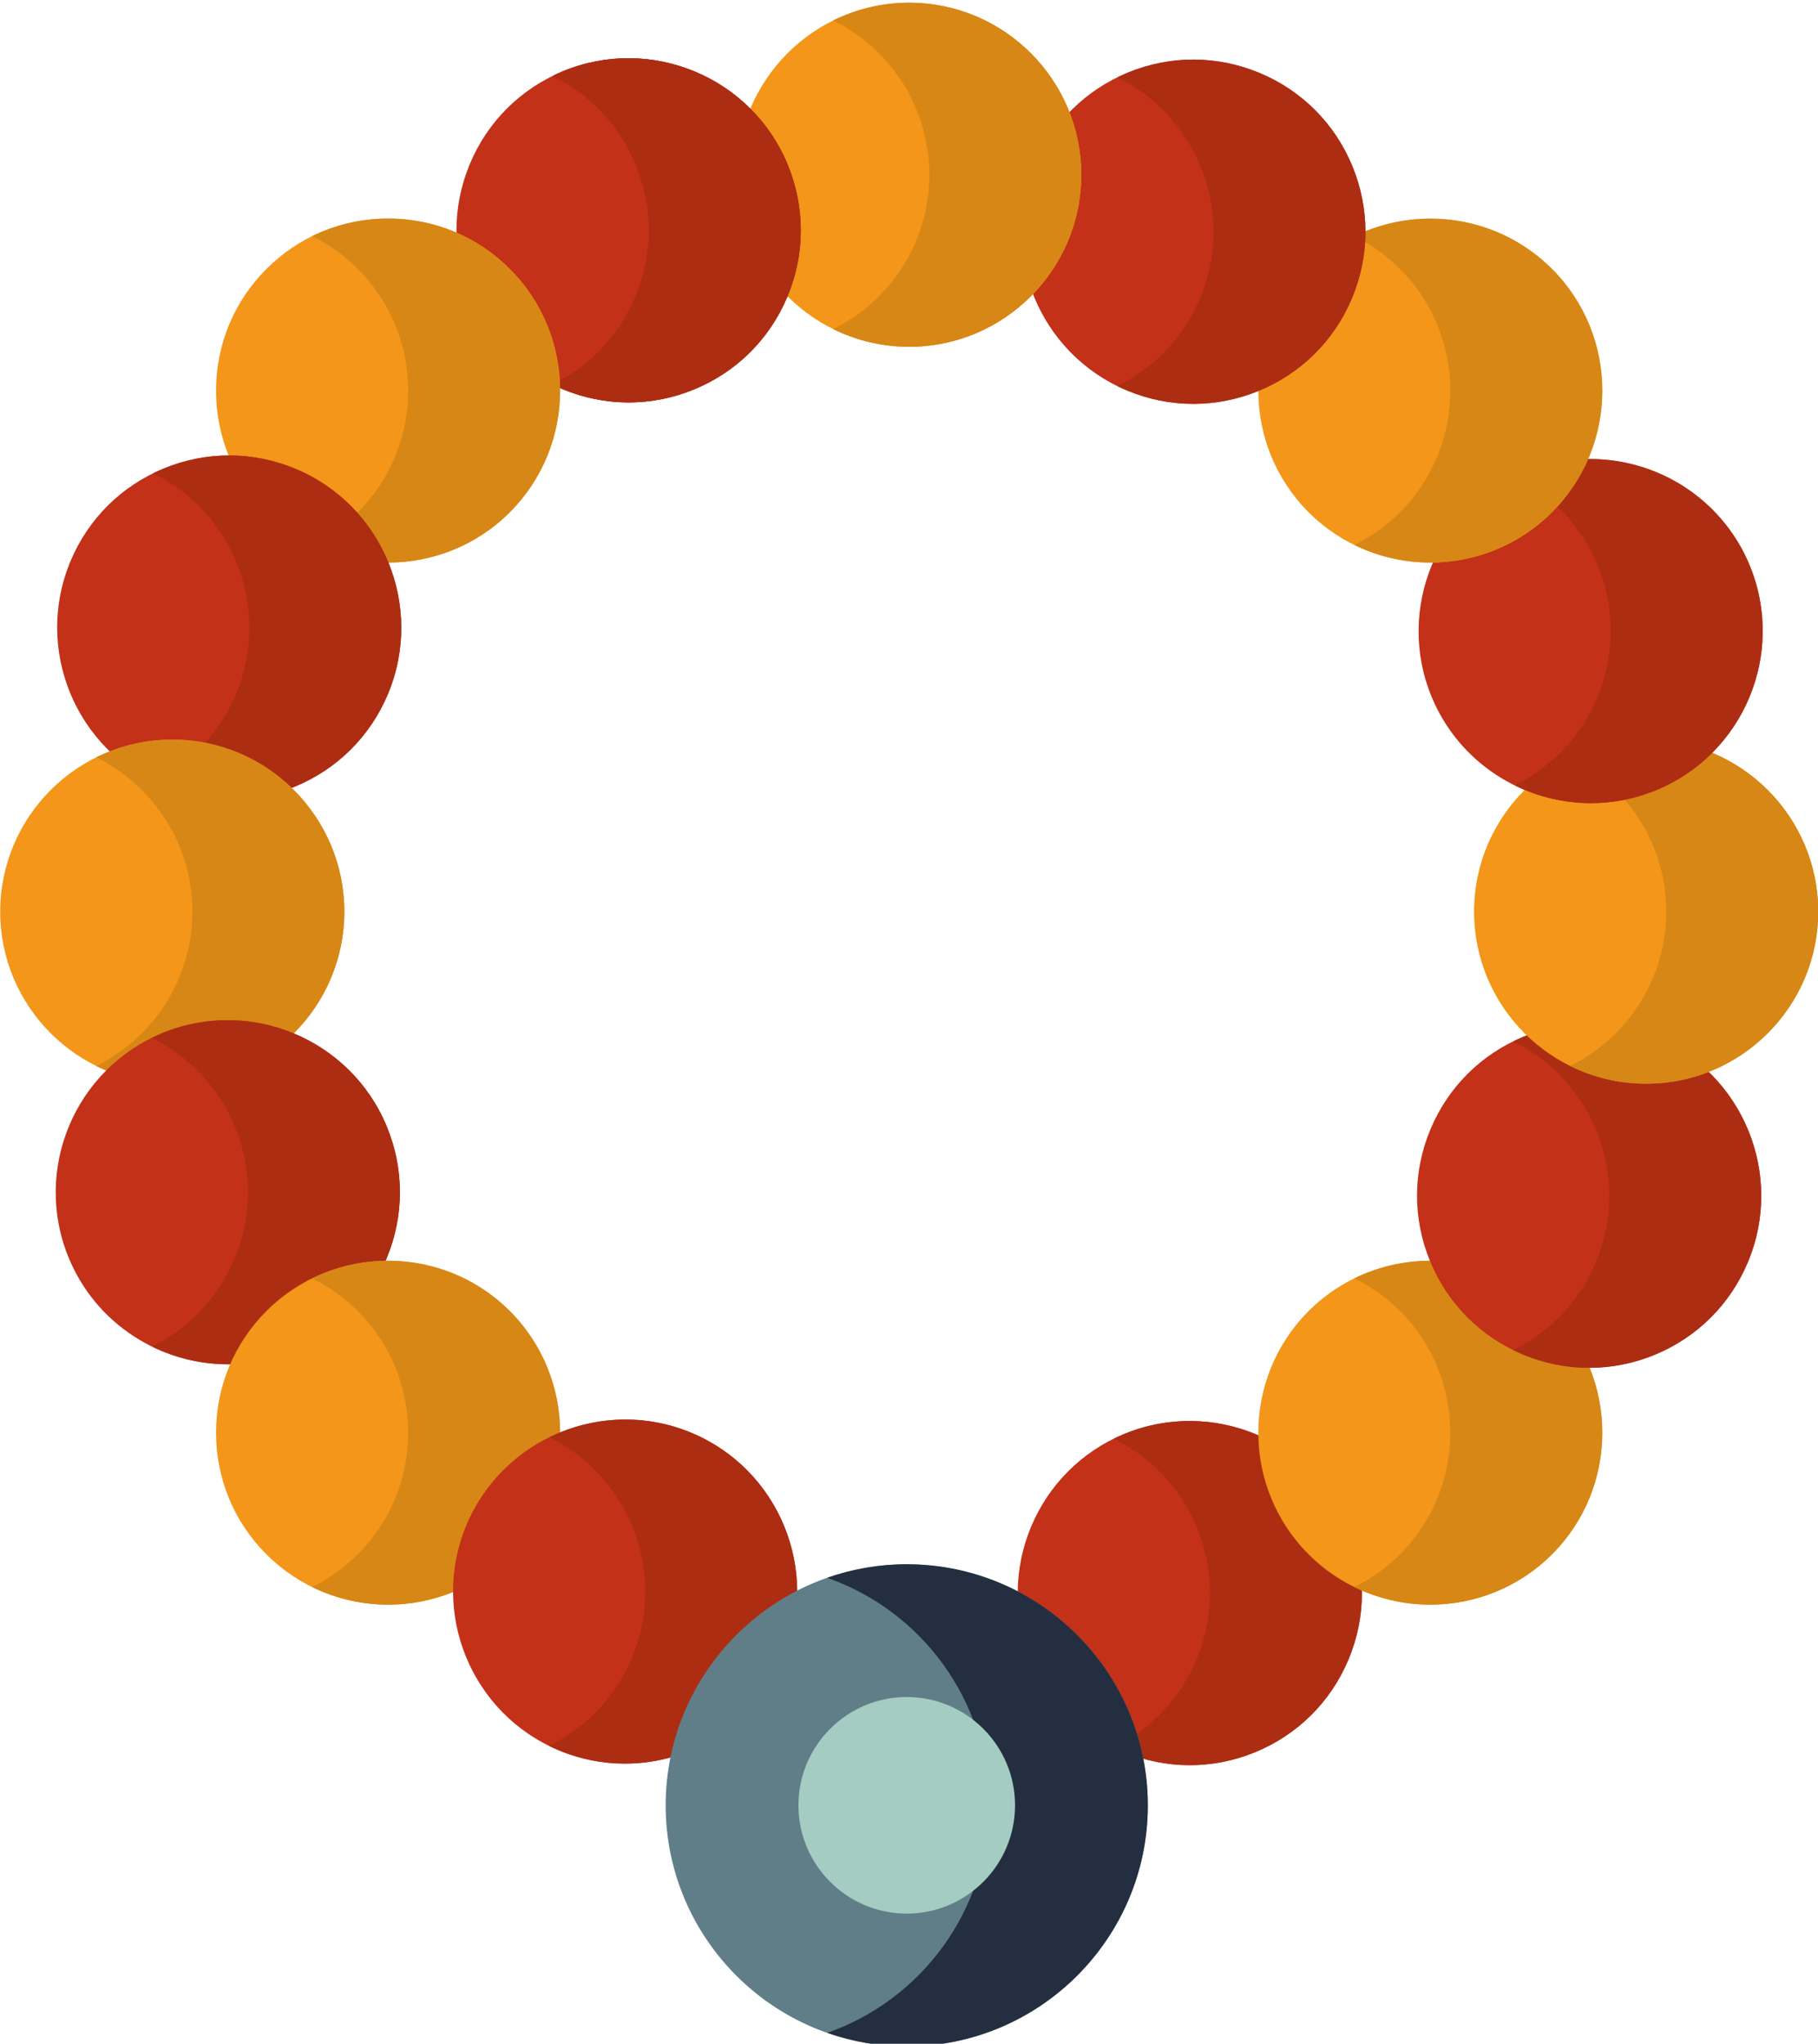 <?xml version="1.0" encoding="utf-8"?>
<!-- Generator: Adobe Illustrator 16.0.0, SVG Export Plug-In . SVG Version: 6.00 Build 0)  -->
<!DOCTYPE svg PUBLIC "-//W3C//DTD SVG 1.1//EN" "http://www.w3.org/Graphics/SVG/1.1/DTD/svg11.dtd">
<svg version="1.1" id="Layer_1" xmlns="http://www.w3.org/2000/svg" xmlns:xlink="http://www.w3.org/1999/xlink" x="0px" y="0px"
	 width="444.758px" height="500px" viewBox="0 0 444.758 500" enable-background="new 0 0 444.758 500" xml:space="preserve">
<path fill="#C23118" d="M329.993,373.724c-8.838-21.463-33.489-31.734-54.951-22.896c-21.463,8.838-31.734,33.486-22.897,54.951
	c4.281,10.396,12.354,18.504,22.733,22.828c5.218,2.174,10.702,3.262,16.19,3.262c5.428,0,10.855-1.064,16.025-3.193
	c10.396-4.281,18.504-12.354,22.83-22.73C334.25,395.564,334.275,384.121,329.993,373.724z"/>
<path fill="#AD2D13" d="M329.993,373.724c-8.838-21.463-33.489-31.734-54.951-22.896c-0.882,0.363-1.737,0.764-2.58,1.178
	c8.896,4.367,16.299,11.857,20.359,21.721c4.278,10.395,4.257,21.838-0.067,32.219c-3.963,9.51-11.105,17.074-20.271,21.568
	c0.784,0.387,1.582,0.758,2.396,1.098c5.218,2.174,10.702,3.26,16.19,3.26c5.428,0,10.855-1.063,16.025-3.191
	c10.396-4.281,18.504-12.354,22.83-22.732C334.25,395.564,334.275,384.121,329.993,373.724z"/>
<path fill="#F39619" d="M379.675,320.76c-16.413-16.41-43.118-16.41-59.531,0.002c-16.41,16.412-16.41,43.117,0,59.529h0.001
	c8.206,8.205,18.984,12.309,29.766,12.309s21.561-4.104,29.766-12.309C396.087,363.879,396.087,337.174,379.675,320.76z"/>
<path fill="#D78715" d="M379.675,320.76c-13.059-13.057-32.629-15.713-48.351-7.992c4.037,1.984,7.825,4.641,11.179,7.992
	c16.413,16.414,16.413,43.119,0.001,59.531c-3.354,3.354-7.142,6.01-11.18,7.992c5.843,2.869,12.211,4.316,18.585,4.316
	c10.78,0,21.561-4.105,29.766-12.311C396.087,363.879,396.087,337.174,379.675,320.76z"/>
<path fill="#C23118" d="M405.007,253.701L405.007,253.701c-10.376-4.334-21.814-4.369-32.218-0.098
	c-10.4,4.271-18.516,12.338-22.85,22.713c-4.337,10.373-4.369,21.814-0.101,32.217c4.271,10.4,12.338,18.516,22.711,22.85
	c5.229,2.184,10.728,3.275,16.228,3.275c5.416,0,10.833-1.059,15.99-3.178c10.4-4.27,18.518-12.338,22.852-22.711
	C436.568,287.351,426.424,262.648,405.007,253.701z"/>
<path fill="#AD2D13" d="M405.007,253.701L405.007,253.701c-10.376-4.334-21.814-4.369-32.218-0.098
	c-0.884,0.361-1.744,0.764-2.593,1.18c19.785,9.727,28.861,33.375,20.252,53.984c-3.966,9.494-11.104,17.045-20.258,21.533
	c0.772,0.381,1.559,0.746,2.358,1.082c5.229,2.184,10.728,3.273,16.228,3.273c5.416,0,10.833-1.059,15.99-3.178
	c10.4-4.271,18.518-12.338,22.852-22.711C436.568,287.351,426.424,262.648,405.007,253.701z"/>
<path fill="#F39619" d="M402.714,180.951c-23.211,0-42.094,18.883-42.094,42.094c0,23.211,18.883,42.093,42.094,42.093
	s42.094-18.882,42.094-42.093S425.925,180.951,402.714,180.951z"/>
<path fill="#D78715" d="M402.714,180.951c-6.669,0-12.977,1.566-18.586,4.338c13.913,6.877,23.508,21.215,23.508,37.756
	s-9.595,30.878-23.508,37.755c5.609,2.773,11.917,4.338,18.586,4.338c23.211,0,42.094-18.882,42.094-42.093
	C444.808,199.834,425.925,180.951,402.714,180.951z"/>
<path fill="#C23118" d="M428.06,138.379c-8.838-21.463-33.487-31.735-54.949-22.896c-21.464,8.838-31.734,33.487-22.897,54.95
	c6.688,16.237,22.419,26.067,38.979,26.067c5.327,0,10.747-1.02,15.973-3.171C426.626,184.49,436.897,159.842,428.06,138.379z"/>
<path fill="#AD2D13" d="M428.06,138.379c-8.837-21.463-33.487-31.735-54.949-22.896c-0.884,0.363-1.737,0.762-2.579,1.177
	c8.895,4.368,16.299,11.858,20.357,21.72c8.477,20.582-0.632,44.088-20.32,53.775c5.75,2.824,12.122,4.346,18.624,4.346
	c5.327,0,10.747-1.02,15.973-3.171C426.626,184.49,436.897,159.842,428.06,138.379z"/>
<path fill="#F39619" d="M379.675,65.8c-16.413-16.413-43.119-16.412-59.53,0c-0.001,0-0.001,0-0.001,0
	c-16.41,16.412-16.41,43.117,0.001,59.531c8.206,8.205,18.984,12.309,29.766,12.309s21.561-4.103,29.766-12.309
	C396.087,108.917,396.087,82.212,379.675,65.8z"/>
<path fill="#D78715" d="M379.675,65.8c-13.059-13.059-32.63-15.715-48.352-7.993c4.038,1.982,7.826,4.64,11.18,7.993
	c16.413,16.412,16.413,43.117,0.001,59.53c-3.354,3.354-7.142,6.01-11.18,7.993c5.843,2.869,12.211,4.315,18.585,4.315
	c10.78,0,21.561-4.103,29.766-12.309C396.087,108.917,396.087,82.212,379.675,65.8z"/>
<path fill="#C23118" d="M330.865,40.703c-4.271-10.4-12.338-18.516-22.712-22.85c-10.376-4.336-21.818-4.368-32.22-0.098
	c-10.398,4.271-18.516,12.337-22.85,22.712c-8.947,21.418,1.197,46.12,22.614,55.067c5.228,2.184,10.725,3.275,16.225,3.275
	c5.416,0,10.831-1.06,15.992-3.179c10.4-4.271,18.516-12.338,22.85-22.712C335.102,62.546,335.136,51.104,330.865,40.703z"/>
<path fill="#AD2D13" d="M330.865,40.703c-4.271-10.4-12.338-18.516-22.712-22.85c-10.376-4.336-21.818-4.368-32.22-0.098
	c-0.884,0.363-1.742,0.763-2.592,1.18c9.233,4.53,16.41,12.173,20.353,21.769c4.271,10.4,4.234,21.842-0.101,32.218
	c-3.966,9.494-11.104,17.044-20.257,21.533c0.773,0.38,1.557,0.746,2.361,1.082c5.228,2.184,10.725,3.276,16.225,3.276
	c5.416,0,10.832-1.06,15.992-3.179c10.4-4.271,18.516-12.338,22.85-22.712C335.102,62.546,335.136,51.104,330.865,40.703z"/>
<path fill="#F39619" d="M222.428,0.666c-23.211,0-42.094,18.883-42.094,42.094s18.883,42.094,42.094,42.094
	s42.096-18.883,42.096-42.094S245.641,0.666,222.428,0.666z"/>
<path fill="#C23118" d="M192.713,40.312c-8.839-21.463-33.488-31.734-54.951-22.897c-10.396,4.281-18.504,12.354-22.83,22.732
	c-4.325,10.379-4.349,21.82-0.068,32.218c4.282,10.396,12.354,18.504,22.733,22.829c5.217,2.174,10.701,3.261,16.189,3.261
	c5.428,0,10.857-1.064,16.027-3.193c10.396-4.28,18.504-12.354,22.828-22.732C196.971,62.151,196.993,50.708,192.713,40.312z"/>
<path fill="#D78715" d="M222.428,0.666c-6.669,0-12.977,1.566-18.586,4.338c13.913,6.877,23.509,21.215,23.509,37.756
	s-9.596,30.879-23.509,37.756c5.609,2.772,11.917,4.338,18.586,4.338c23.211,0,42.096-18.883,42.096-42.094
	S245.641,0.666,222.428,0.666z"/>
<path fill="#AD2D13" d="M192.713,40.312c-8.839-21.463-33.488-31.734-54.951-22.897c-0.88,0.362-1.736,0.762-2.582,1.177
	c8.896,4.368,16.301,11.858,20.361,21.72c4.279,10.396,4.257,21.838-0.068,32.218c-3.961,9.51-11.105,17.074-20.271,21.568
	c0.785,0.386,1.582,0.757,2.396,1.097c5.217,2.174,10.702,3.261,16.189,3.261c5.428,0,10.857-1.064,16.027-3.193
	c10.396-4.28,18.504-12.354,22.828-22.732C196.971,62.151,196.993,50.708,192.713,40.312z"/>
<path fill="#AD2D13" d="M192.713,40.312c-8.839-21.463-33.488-31.734-54.951-22.897c-0.88,0.362-1.736,0.762-2.582,1.177
	c8.896,4.368,16.301,11.858,20.361,21.72c4.279,10.396,4.257,21.838-0.068,32.218c-3.961,9.51-11.105,17.074-20.271,21.568
	c0.785,0.386,1.582,0.757,2.396,1.097c5.217,2.174,10.702,3.261,16.189,3.261c5.428,0,10.857-1.064,16.027-3.193
	c10.396-4.28,18.504-12.354,22.828-22.732C196.971,62.151,196.993,50.708,192.713,40.312z"/>
<path fill="#F39619" d="M124.714,65.8c-7.951-7.951-18.521-12.329-29.765-12.329c-11.244,0-21.814,4.379-29.764,12.329
	c-7.952,7.951-12.331,18.521-12.331,29.765c0,11.244,4.379,21.814,12.33,29.765c8.207,8.206,18.986,12.31,29.765,12.31
	c10.779,0,21.559-4.103,29.765-12.31C141.125,108.917,141.125,82.212,124.714,65.8z"/>
<path fill="#D78715" d="M124.714,65.8c-7.951-7.951-18.521-12.329-29.765-12.329c-6.554,0-12.875,1.498-18.586,4.313
	c4.087,2.015,7.863,4.699,11.18,8.016c16.412,16.412,16.412,43.117,0,59.53c-3.354,3.354-7.142,6.01-11.18,7.993
	c5.843,2.869,12.212,4.316,18.586,4.316c10.779,0,21.559-4.103,29.765-12.31C141.125,108.917,141.125,82.212,124.714,65.8z"/>
<path fill="#C23118" d="M72.305,114.707L72.305,114.707c-10.375-4.334-21.816-4.369-32.218-0.098s-18.516,12.338-22.85,22.712
	c-8.948,21.417,1.197,46.12,22.614,55.067c5.228,2.184,10.725,3.276,16.225,3.276c5.416,0,10.831-1.06,15.992-3.179
	c10.4-4.271,18.516-12.338,22.85-22.712C103.865,148.358,93.721,123.656,72.305,114.707z"/>
<path fill="#AD2D13" d="M72.305,114.707L72.305,114.707c-10.375-4.334-21.816-4.369-32.218-0.098
	c-0.884,0.362-1.744,0.763-2.593,1.18c19.785,9.726,28.863,33.374,20.252,53.985c-3.966,9.494-11.104,17.044-20.257,21.533
	c0.773,0.38,1.557,0.746,2.361,1.082c5.228,2.184,10.725,3.276,16.225,3.276c5.416,0,10.831-1.06,15.992-3.179
	c10.4-4.271,18.516-12.338,22.85-22.712C103.865,148.358,93.721,123.656,72.305,114.707z"/>
<path fill="#F39619" d="M42.144,180.951c-23.211,0-42.094,18.883-42.094,42.094c0,23.211,18.883,42.093,42.094,42.093
	s42.094-18.882,42.094-42.093S65.354,180.951,42.144,180.951z"/>
<path fill="#D78715" d="M42.144,180.951c-6.669,0-12.978,1.566-18.586,4.338c13.913,6.877,23.508,21.215,23.508,37.756
	s-9.596,30.878-23.508,37.755c5.609,2.773,11.917,4.338,18.586,4.338c23.211,0,42.094-18.882,42.094-42.093
	C84.238,199.834,65.354,180.951,42.144,180.951z"/>
<path fill="#C23118" d="M94.646,275.66c-8.838-21.463-33.485-31.736-54.951-22.896c-21.463,8.836-31.734,33.486-22.897,54.949
	c6.686,16.236,22.419,26.068,38.979,26.068c5.33-0.002,10.747-1.02,15.973-3.172c10.396-4.281,18.504-12.354,22.83-22.732
	C98.903,297.498,98.927,286.054,94.646,275.66z"/>
<path fill="#AD2D13" d="M94.646,275.66c-8.838-21.463-33.485-31.736-54.951-22.896c-0.881,0.363-1.736,0.762-2.578,1.178
	c8.895,4.367,16.298,11.857,20.358,21.719c4.28,10.396,4.257,21.838-0.068,32.219c-3.96,9.502-11.098,17.063-20.254,21.559
	c5.75,2.824,12.121,4.346,18.623,4.346c5.33,0,10.746-1.02,15.973-3.17c10.396-4.281,18.504-12.354,22.83-22.732
	C98.903,297.498,98.927,286.054,94.646,275.66z"/>
<path fill="#F39619" d="M124.714,320.76c-16.414-16.412-43.117-16.412-59.531,0h0.001c-7.952,7.951-12.331,18.521-12.331,29.766
	s4.379,21.814,12.33,29.764c8.207,8.207,18.986,12.311,29.765,12.311c10.779,0,21.559-4.104,29.765-12.311
	C141.125,363.879,141.125,337.174,124.714,320.76z"/>
<path fill="#D78715" d="M124.714,320.76c-13.06-13.059-32.63-15.715-48.352-7.992c4.038,1.982,7.826,4.639,11.18,7.992
	c16.412,16.414,16.412,43.117,0,59.529c-3.354,3.355-7.142,6.012-11.18,7.994c5.843,2.869,12.212,4.316,18.586,4.316
	c10.779,0,21.559-4.105,29.765-12.313C141.125,363.879,141.125,337.174,124.714,320.76z"/>
<path fill="#C23118" d="M169.159,350.554c-21.419-8.947-46.119,1.199-55.067,22.615c-8.947,21.416,1.198,46.119,22.614,55.066
	c5.287,2.207,10.771,3.252,16.171,3.252c16.479,0,32.157-9.736,38.896-25.865l0,0C200.721,384.205,190.575,359.504,169.159,350.554z
	"/>
<path fill="#AD2D13" d="M169.159,350.554c-11.646-4.865-24.261-4.074-34.787,1.094c19.771,9.732,28.839,33.371,20.229,53.975l0,0
	c-4.08,9.771-11.443,17.188-20.274,21.523c0.778,0.383,1.567,0.752,2.379,1.092c5.287,2.207,10.771,3.252,16.171,3.252
	c16.479,0,32.157-9.736,38.896-25.865v-0.002C200.721,384.205,190.575,359.504,169.159,350.554z"/>
<path fill="#607E87" d="M221.827,382.715c-32.521,0-58.976,26.457-58.976,58.977s26.455,58.977,58.976,58.977
	c32.52,0,58.976-26.457,58.976-58.977S254.346,382.715,221.827,382.715z"/>
<path fill="#232E40" d="M221.827,382.715c-6.813,0-13.354,1.176-19.448,3.313c22.989,8.055,39.527,29.959,39.527,55.664
	c0,25.707-16.538,47.607-39.527,55.666c6.094,2.135,12.635,3.311,19.448,3.311c32.52,0,58.976-26.457,58.976-58.977
	S254.346,382.715,221.827,382.715z"/>
<path fill="#A5CCC3" d="M221.827,415.193c-14.61,0-26.497,11.887-26.497,26.496c0,14.611,11.887,26.498,26.497,26.498
	c14.607,0,26.496-11.887,26.496-26.498C248.323,427.08,236.438,415.193,221.827,415.193z"/>
</svg>
